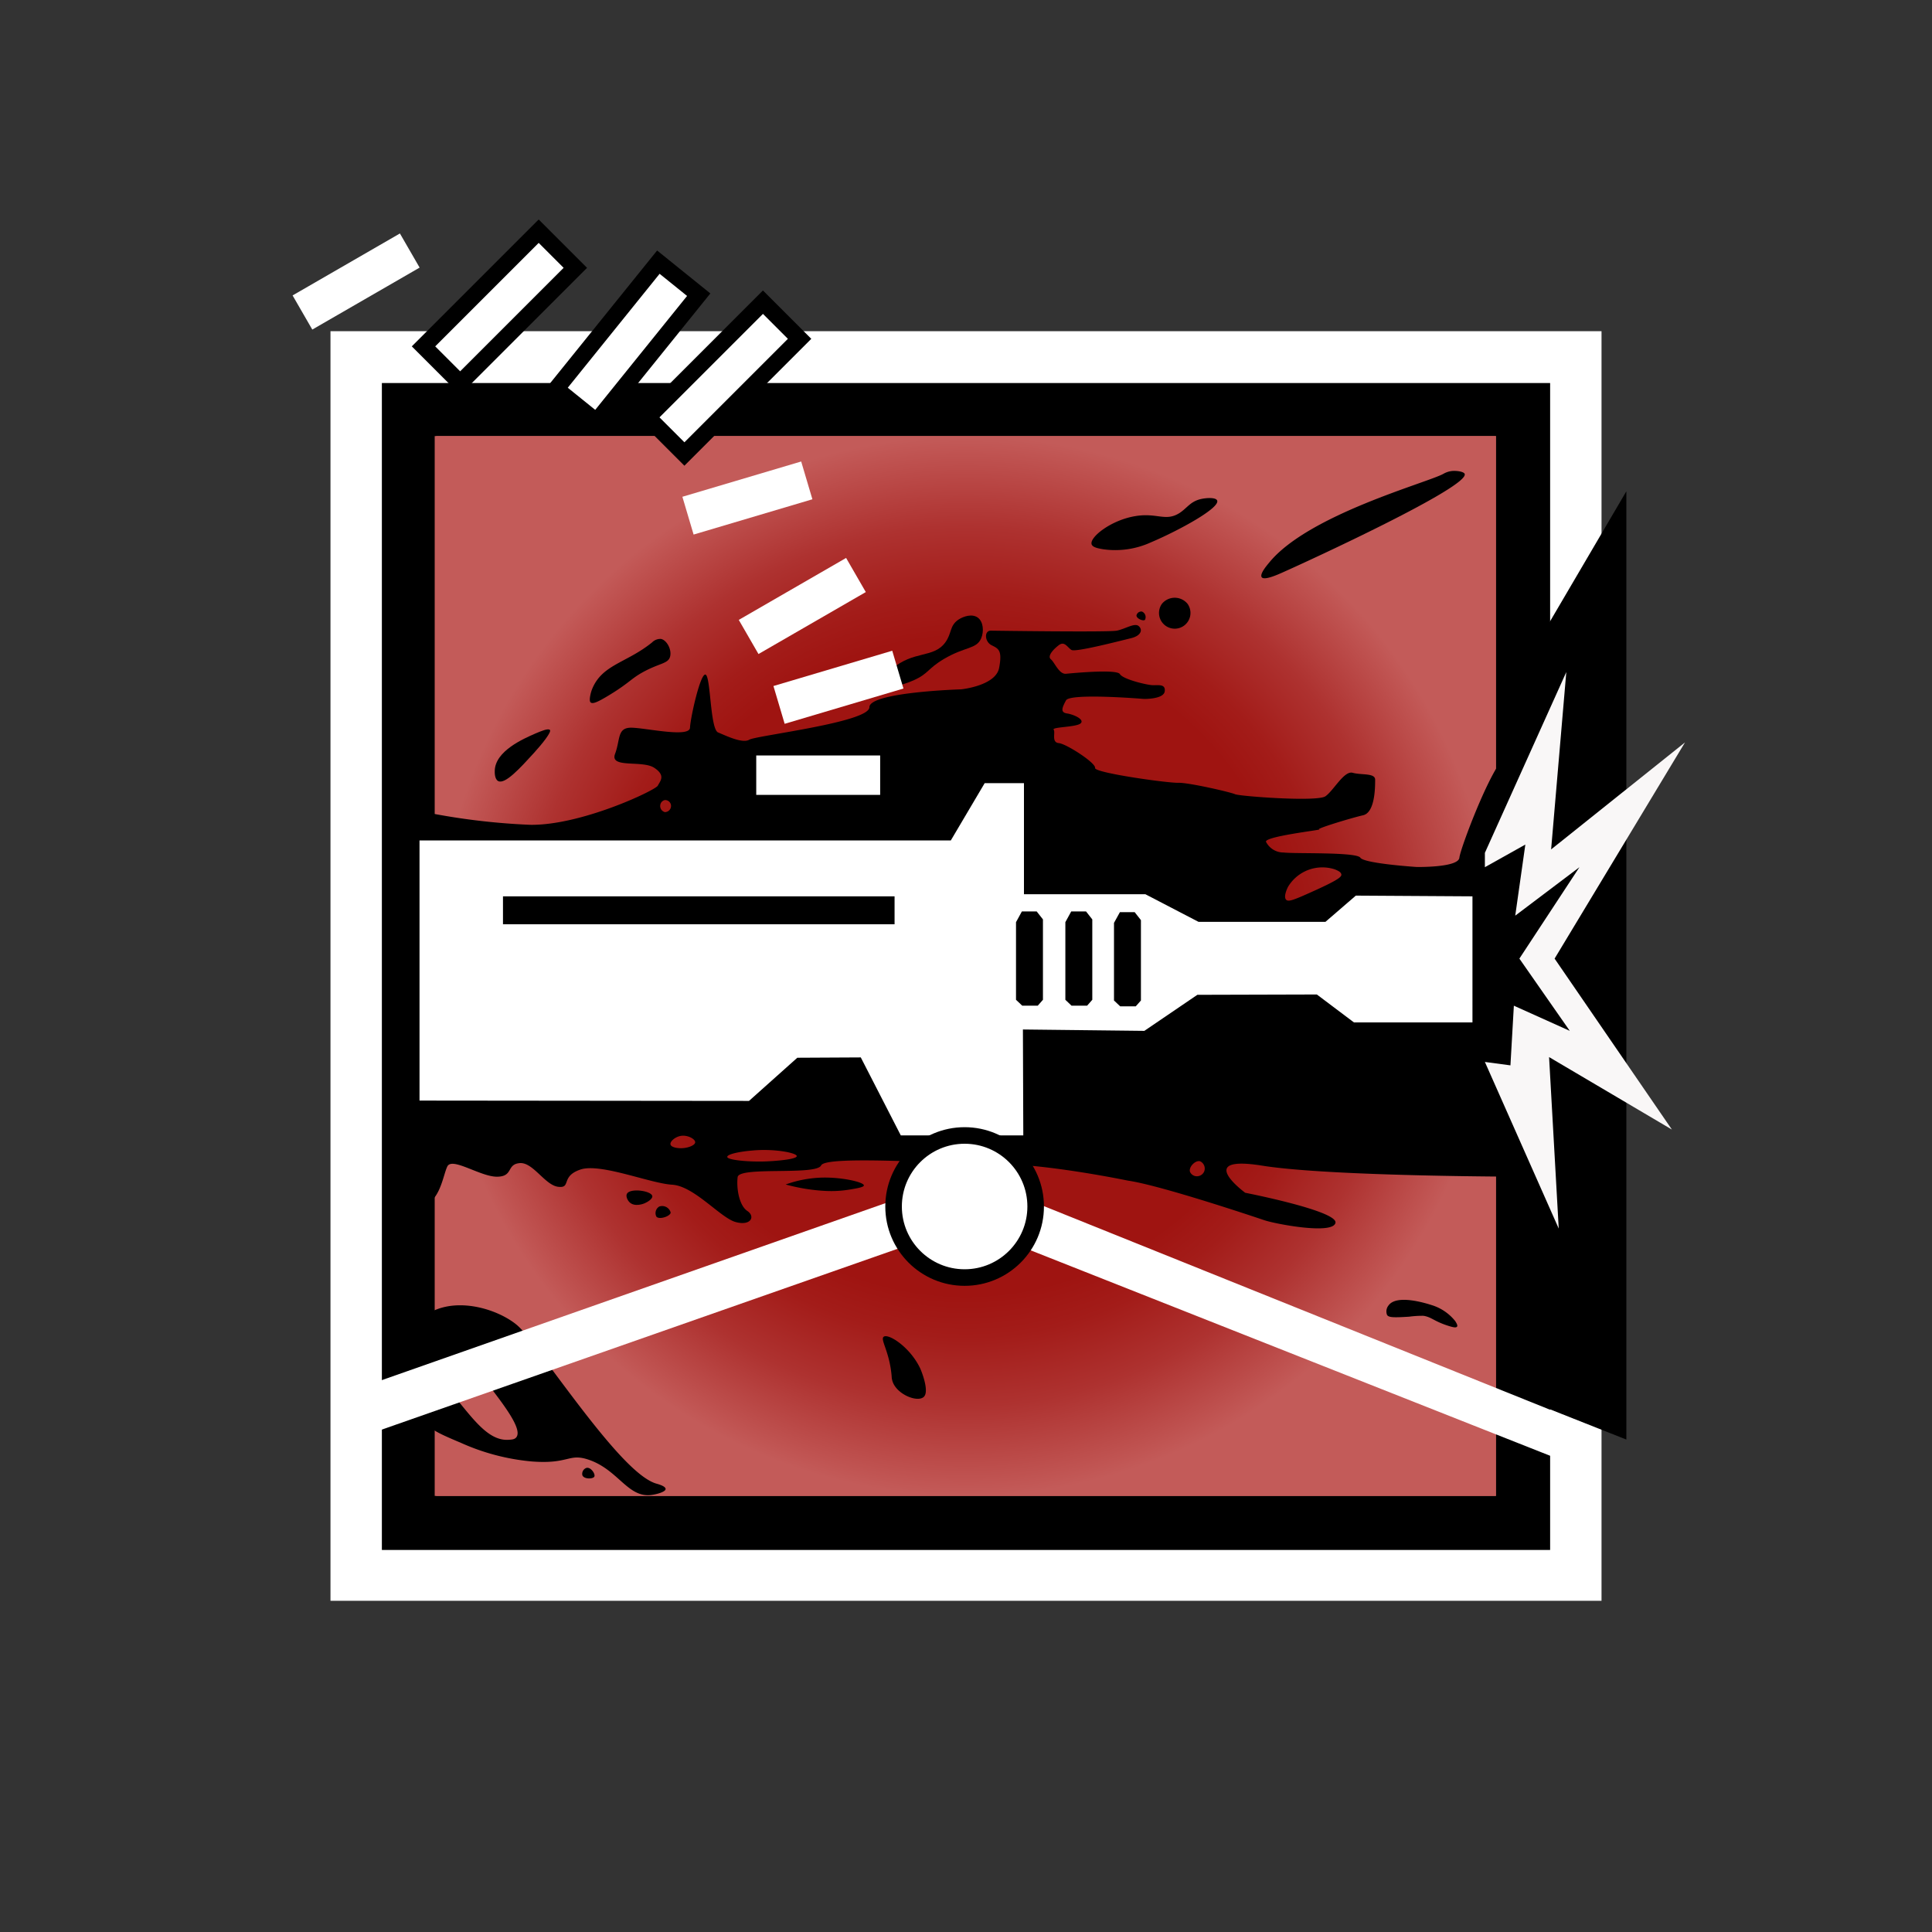 <svg xmlns="http://www.w3.org/2000/svg" xmlns:xlink="http://www.w3.org/1999/xlink" viewBox="0 0 350 350"><rect x="0" y="0" width="350" height="350" fill="#333333" stroke="none"/><defs><style>.cls-1,.cls-5{fill:#fff;}.cls-2{fill:#c35b59;}.cls-3{fill:url(#Unbenannter_Verlauf_40);}.cls-4{fill:#f9f7f7;}.cls-5{stroke:#000;stroke-miterlimit:10;stroke-width:3px;}</style><radialGradient id="Unbenannter_Verlauf_40" cx="175" cy="175" r="96" gradientUnits="userSpaceOnUse"><stop offset="0.62" stop-color="#9f1411"/><stop offset="0.7" stop-color="#a31c19"/><stop offset="0.83" stop-color="#ae3230"/><stop offset="0.98" stop-color="#c15654"/><stop offset="1" stop-color="#c35b59"/></radialGradient></defs><title>tachanka</title><g id="Tachanka"><g id="Background"><g id="BG_Colors" data-name="BG Colors"><rect class="cls-1" x="59.87" y="60" width="230.26" height="230"/><rect x="69.18" y="69.39" width="211.64" height="211.4"/><rect class="cls-2" x="78.75" y="79" width="192.25" height="192"/><rect class="cls-3" x="79" y="79" width="192" height="192"/></g><g id="Splatter"><polygon points="294.63 260.79 271.56 251.66 271.75 128 294.63 89 294.63 260.79"/><path d="M230,101.83c7.17-8.67,28.7-14.41,31.5-16a4,4,0,0,1,1.5-.5c.88-.09,2.14.1,2.33.5,1.07,2.23-27.57,15.48-33.08,17.92-1,.45-3.23,1.41-3.67.83S229.53,102.4,230,101.83Z"/><path d="M197.75,98.58c-.35-1.28,3.53-4.36,7.92-5.08,3.91-.65,5.44,1,7.91-.5,1.44-.89,2-2.12,3.92-2.58,1.05-.25,2.76-.34,3,.25.55,1.34-6.88,5.41-12,7.58a15.53,15.53,0,0,1-8.67,1.25C198.89,99.34,197.91,99.15,197.75,98.58Z"/><path d="M225.58,216.08s-9.41-6.91,3.09-4.91,47.66,2,47.66,2-.58-75.59-2.83-76.42-8.94,16.81-9.12,18.63-7.76,1.68-7.76,1.68-9.5-.62-10.18-1.68-11.75-.69-13.88-.94a3.55,3.55,0,0,1-3.18-1.88c-.76-1,10.43-2.25,9.62-2.31s5.75-2.06,7.94-2.56,2.18-5.19,2.18-6.44-2.5-.81-4.06-1.25-3.44,3.19-4.94,4.25-15.56,0-16.37-.37-8.44-2.13-10.31-2.07-15.25-1.81-15.06-2.69-5.19-4.37-6.57-4.5-.56-1.93-.93-2.43,4.06-.44,4.87-1.13-1.19-1.62-2.44-1.81-.93-1-.19-2.37,14.13-.26,14.13-.26,3.56.07,3.75-1.37-1.25-1.06-2.31-1.13-5.25-1.06-5.81-2-8.5-.18-9.76-.06-2.06-2.06-2.74-2.62.37-1.75,1.43-2.56,1.57.43,2.31.87,8.94-1.69,10.76-2.13,2.18-1.5,1.43-2.18-2.43.5-4,.81-22.81,0-22.81,0c-1.25,0-1.12,2,.12,2.63s2,.87,1.38,4.12-6.88,3.88-6.88,3.88-16.62.5-16.62,3.24S137,133.25,135.75,134s-4.22-.72-5.66-1.31-1.33-10-2.25-10.47-2.76,7.78-2.84,9.61-7.75.09-10.5,0-2.08,2.09-3.08,4.75,4.91,1.09,7.08,2.5,1.08,2.42.67,3.25-13.92,7.25-23.17,7.09a122.39,122.39,0,0,1-20-2.5l-3.38,1.2-.74,54.63s-.63,15.5,3.56,15.75,4.73-5.44,5.6-7.19,6,1.88,9,1.86,1.67-2.23,4.09-2.46,4.58,4,7,4.29.38-1.88,4-3.12,12.63,2.5,16.63,2.74,8.75,6,11.5,6.76,3.63-1,2.13-2-2-4.13-1.76-6.13,14.26-.25,15.13-2.13,23.13-.24,32.13-.24,23.45,3,23.45,3c5.93.86,22.95,6.58,24.67,7.16,2,.69,12.42,2.67,12.92.5S225.58,216.08,225.58,216.08Zm7.75-55.41a7.25,7.25,0,0,1,8.5-3.17c.46.19,1.11.45,1.17.92s-.75,1.1-5.75,3.33c-2.95,1.32-3.85,1.65-4.25,1.25C232.45,162.44,233.24,160.85,233.33,160.67ZM120.44,147.12a1.14,1.14,0,0,1-.82-1.31,1.05,1.05,0,0,1,.82-.87,1.07,1.07,0,0,1,1.12.94A1.12,1.12,0,0,1,120.44,147.12ZM123.09,208c-.19,0-1.48-.1-1.62-.66s.84-1.38,1.84-1.56c1.24-.22,2.65.56,2.63,1.16S124.36,208.09,123.09,208Zm15.41,2.41c-3.06.09-6.73-.27-6.75-.82s2.58-1,4.41-1.15c4.07-.41,8.2.42,8.18,1S140.64,210.34,138.5,210.41Zm79.67,1.76a1.42,1.42,0,0,1-1.17.91,1.36,1.36,0,0,1-1.42-.79c-.28-.88,1-2.17,1.84-1.91A1.45,1.45,0,0,1,218.17,212.17Z"/><path d="M89.63,139.63c.08-3.58,5.21-5.81,7.37-6.75,1-.42,2.33-1,2.63-.63s-1.38,2.48-2.88,4.13c-2.48,2.72-5.25,5.78-6.5,5.12C89.59,141.15,89.62,139.91,89.63,139.63Z"/><path d="M107.25,124.88c1.8-4.51,6.24-4.75,10.88-8.5a2.1,2.1,0,0,1,1.62-.63c1.07.22,2,2,1.63,3.25s-1.9,1.12-4.88,2.75c-2.27,1.25-2.44,1.94-6.25,4.25-2,1.2-2.86,1.58-3.25,1.25S107.08,125.29,107.25,124.88Z"/><path d="M161.5,121.25c4-3.49,7.59-1.93,9.75-4.87,1.22-1.67.73-3,2.38-4.13.91-.6,2.48-1.11,3.5-.37s1.15,2.51.62,3.75c-.84,2-2.93,1.48-6.75,3.75-2.95,1.74-2.78,2.66-5.5,3.87-2.43,1.09-5.57,1.69-6,.88S161.23,121.48,161.5,121.25Z"/><path d="M215.13,109.38a3,3,0,0,0-4.63,0,2.85,2.85,0,1,0,4.63,0Z"/><path d="M206.88,110.79a.9.9,0,0,0-1,.71c0,.56,1.21,1.08,1.54.79A1.09,1.09,0,0,0,206.88,110.79Z"/><path d="M142.33,214.58a33.85,33.85,0,0,0,7.25,1.17,20.4,20.4,0,0,0,4.34-.25c1.34-.22,2.57-.43,2.58-.75,0-.58-3.8-1.48-7.42-1.42A21.19,21.19,0,0,0,142.33,214.58Z"/><path d="M121.5,219.67a1.59,1.59,0,0,0-2.08-1.09,1.39,1.39,0,0,0-.5,1.84C119.46,221,121.44,220.34,121.5,219.67Z"/><path d="M113.58,216.25c-.25.45.08,1.14.42,1.5.93,1,2.66.29,2.75.25.53-.22,1.52-.82,1.42-1.33C118,215.72,114.19,215.18,113.58,216.25Z"/><path d="M251.54,236.5c1.47-2.07,6.75-.41,7.79-.08a8.74,8.74,0,0,1,4.3,2.91c.15.24.51.79.33,1s-.54.2-1.79-.21c-2.45-.81-2.83-1.52-4.29-1.75a17.64,17.64,0,0,0-2.59.16c-3.08.2-3.68.11-4-.29A1.72,1.72,0,0,1,251.54,236.5Z"/><path d="M160.08,242.17c-.65.52,1.08,2.69,1.45,7.14a3.32,3.32,0,0,0,.22,1.11c.89,2.26,4.43,3.65,5.58,2.66s-.52-5-.66-5.25C164.83,244,160.91,241.51,160.08,242.17Z"/><path d="M118.83,268.75c-4.94-1.52-13.61-13.67-21.75-24.58-2.15-2.9-2.84-3.78-4.25-4.75-4.13-2.86-12.06-4.78-16.83-.25-5.35,5.08-3,14.73,1.33,18.91,1.27,1.23,2.93,1.93,6.25,3.34a40,40,0,0,0,12.67,3.33c6.84.55,6.72-1.53,10.33-.33,5.42,1.8,7.12,6.95,11.42,6.41.88-.11,2.57-.54,2.58-1.08S119.16,268.85,118.83,268.75ZM93.5,260.42c-.3.34-.74.37-1.33.41-3.28.23-5.81-2.89-9-6.83-1.1-1.35-1.55-2.07-1.42-2.92a3.61,3.61,0,0,1,3.92-2.58A4,4,0,0,1,88,250.25C91.32,254.54,94.77,259,93.5,260.42Z"/><path d="M105.5,267.25a1.14,1.14,0,0,1,.75-1.33c.79-.18,1.65,1.12,1.42,1.58S105.78,268,105.5,267.25Z"/></g></g><g id="Symbol"><g id="Weapon"><path class="cls-1" d="M185.38,205.69l-.07-19.19,22,.25,9.6-6.53,21.65-.06,6.72,5.06h21.47V162.38l-21.13-.13-5.5,4.75h-23l-9.62-5h-22V141.88h-7.12l-6.13,10.37H76v47.13l59.69.06,8.75-7.82,11.5-.06,7.25,14.13m-1.13-38.25H91.12v-5.06h70.94Zm26.88,13.68-.94,1.07h-2.81l-1.13-1.07V167.06l1.06-1.94h2.69l1.13,1.44Zm8.94,0-.94,1.07h-2.82L193,181.12V167.06l1.06-1.94h2.69l1.13,1.44Zm8.81.13-.94,1.06h-2.81l-1.13-1.06V167.19l1.07-1.94h2.68l1.13,1.44Z"/><polygon class="cls-4" points="269 154.5 283.75 121.75 281 153.88 305.25 134.5 281.63 173.66 302.88 204.63 280.63 191.5 282.38 222.57 269 192.38 273.63 193 274.25 182.19 284.38 186.75 275.25 173.66 286.13 157.1 274.5 165.88 276.33 153 269 157.1 269 154.5"/></g><g id="Mount"><polygon class="cls-1" points="67.33 250.67 175.01 212.83 287.63 258.13 285.63 265.63 175.01 221.88 67.33 259.63 67.33 250.67"/><circle class="cls-5" cx="174.75" cy="218.57" r="12.87"/></g><g id="Bullets"><rect class="cls-1" x="137" y="136.86" width="22.45" height="7.14"/><rect class="cls-1" x="140.67" y="120.93" width="22.45" height="7.14" transform="translate(-29.16 48.4) rotate(-16.54)"/><rect class="cls-1" x="134.12" y="106.21" width="22.45" height="7.14" transform="translate(-35.42 87.38) rotate(-30)"/><rect class="cls-1" x="124.17" y="86.65" width="22.45" height="7.14" transform="translate(-20.08 42.28) rotate(-16.54)"/><rect class="cls-1" x="53.29" y="47.43" width="22.45" height="7.14" transform="translate(-16.86 39.09) rotate(-30)"/><rect class="cls-5" x="116.34" y="63.8" width="29.51" height="9.39" transform="translate(-10.03 112.76) rotate(-45)"/><rect class="cls-5" x="98.91" y="57.23" width="29.51" height="9.39" transform="translate(-5.89 111.54) rotate(-51.12)"/><rect class="cls-5" x="75.72" y="50.94" width="29.51" height="9.39" transform="translate(-12.84 80.27) rotate(-45)"/></g></g></g></svg>